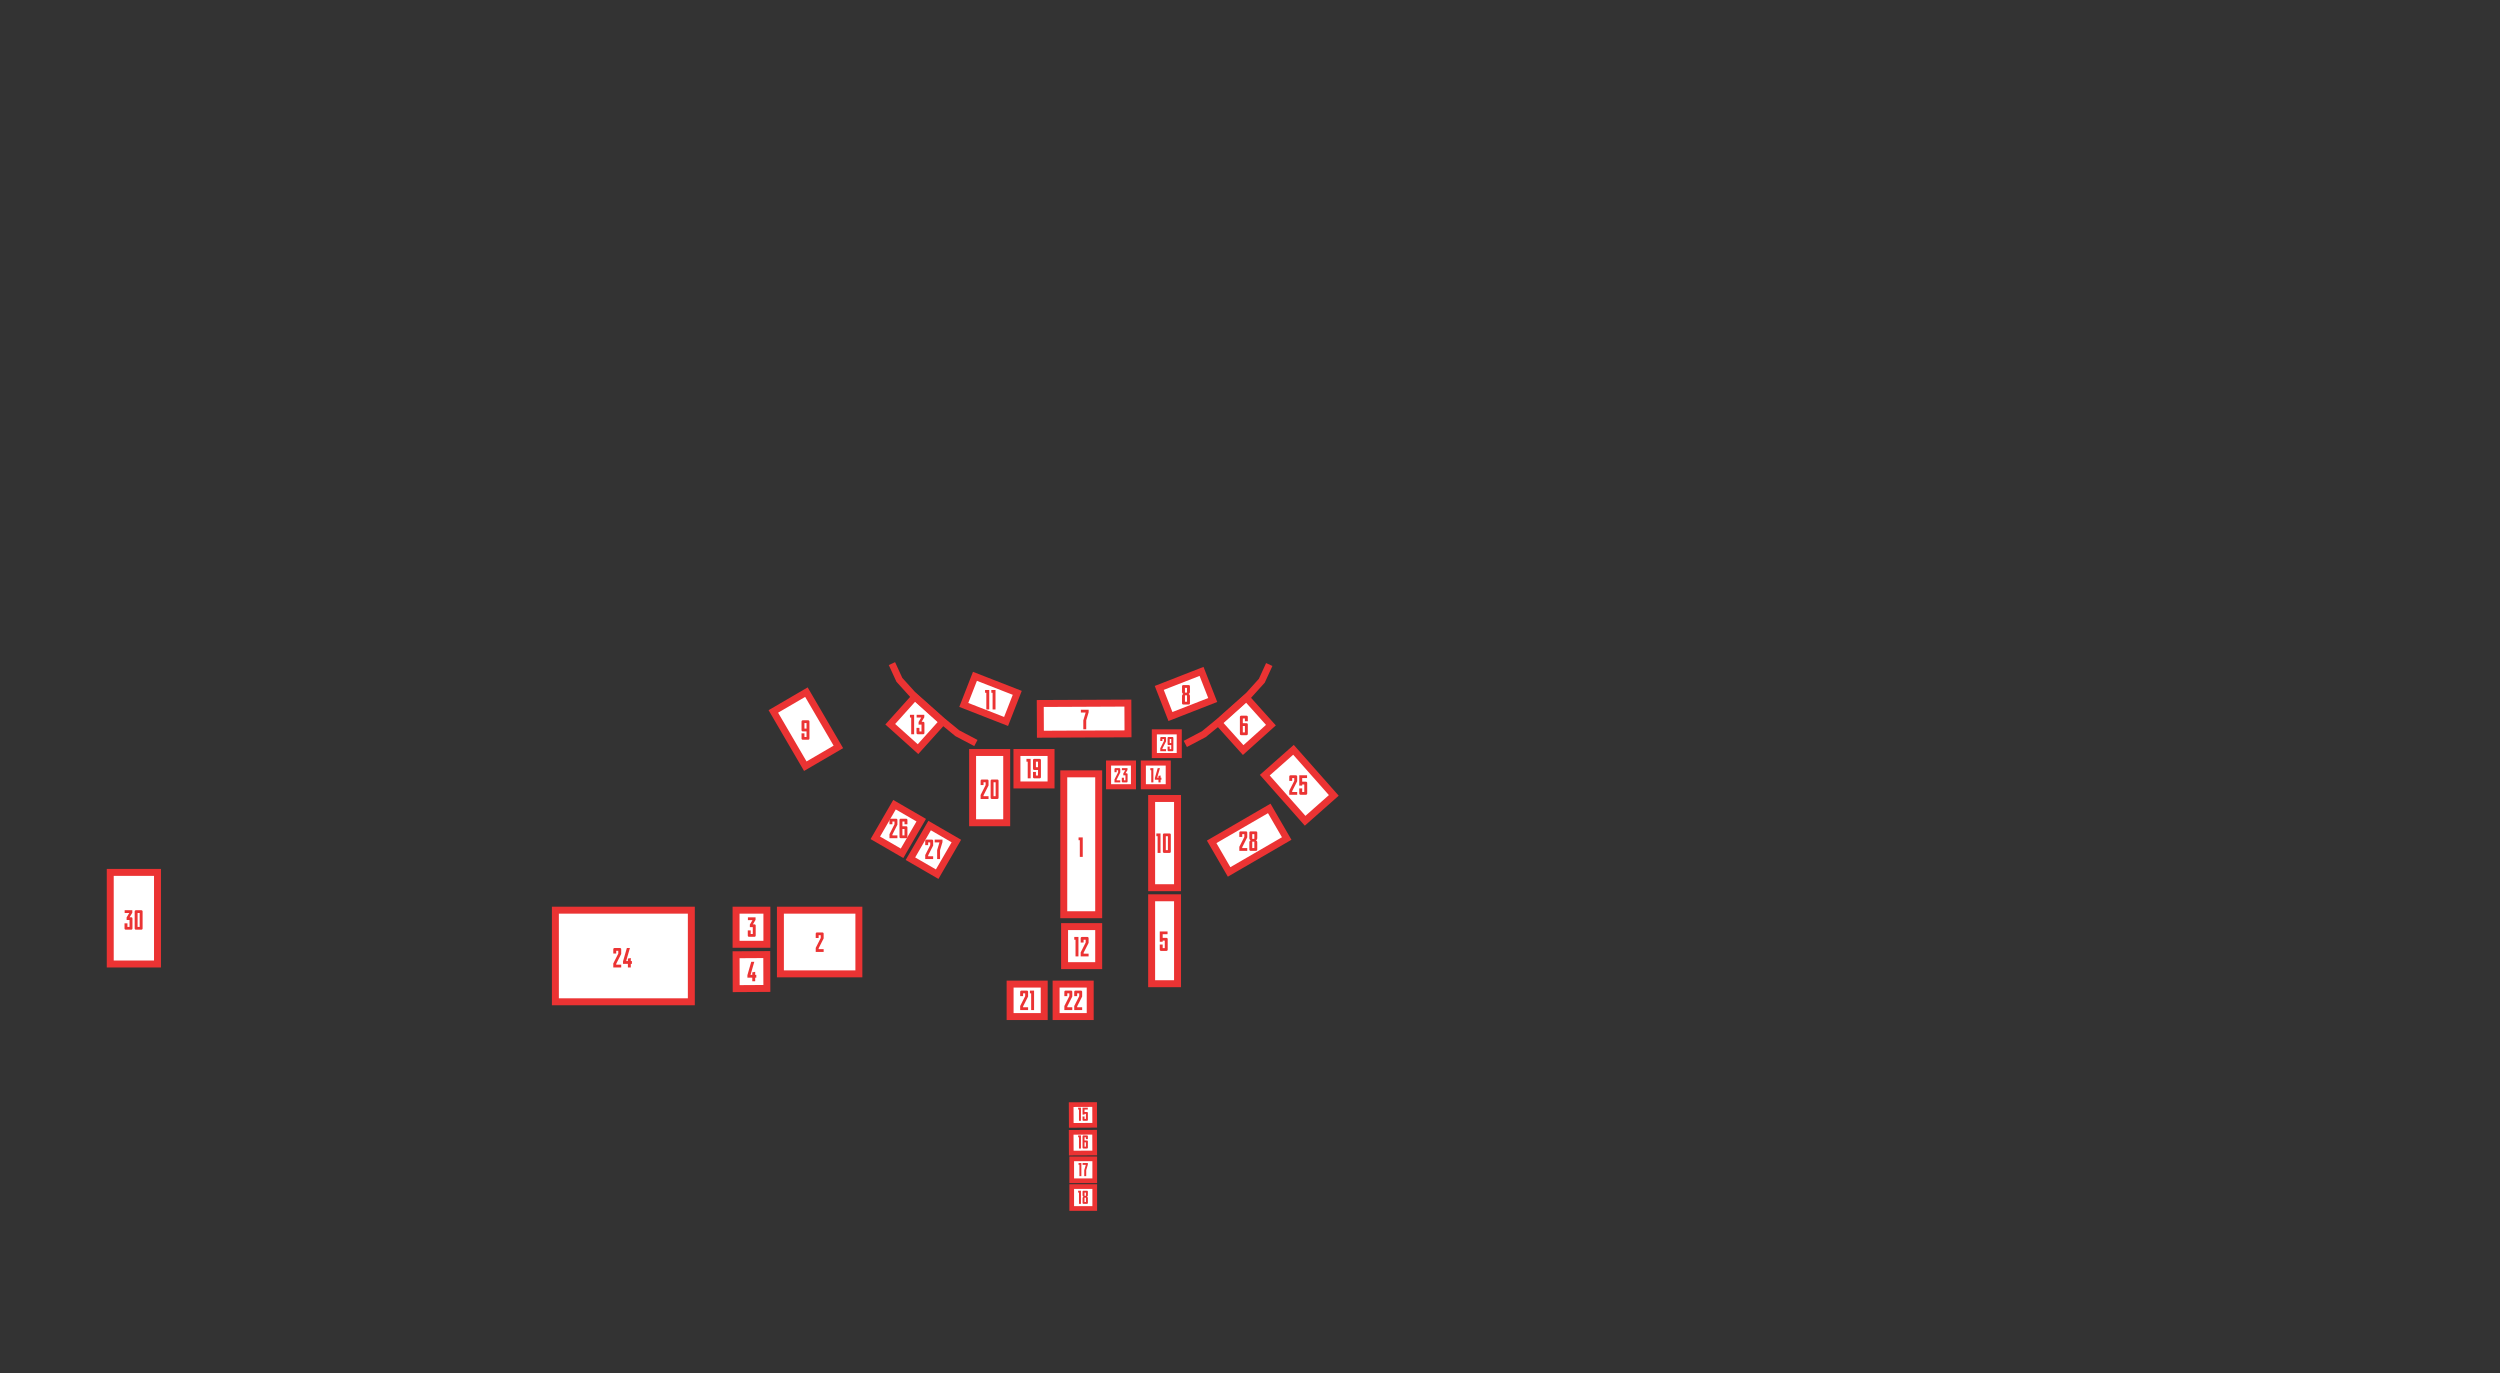 <svg width="1522" height="836" viewBox="0 0 1522 836" fill="none" xmlns="http://www.w3.org/2000/svg">
<rect x="0" y="0" width="1522" height="836" fill="#333333" stroke="none"/>
<g id="Group 37585">
<g id="figure 12">
<rect id="Rectangle 386" x="648.117" y="564.117" width="20.766" height="23.766" fill="white" stroke="#EB3333" stroke-width="4.234"/>
<path id="12" d="M654.018 572.107V570.413H656.558V582.269H654.78V572.107H654.018ZM662.741 571.192V574.038L659.693 580.05V580.575H662.741V582.269H657.914V579.813L660.963 573.801V572.107H659.693V573.801H657.914V571.192C657.914 570.735 658.219 570.413 658.693 570.413H661.962C662.436 570.413 662.741 570.735 662.741 571.192Z" fill="#EB3333"/>
</g>
<g id="figure 24">
<rect id="Rectangle 394" x="338.117" y="554.117" width="82.766" height="55.766" fill="white" stroke="#EB3333" stroke-width="4.234"/>
<path id="24" d="M378.193 577.923V580.769L375.144 586.781V587.306H378.193V589H373.366V586.544L376.414 580.532V578.838H375.144V580.532H373.366V577.923C373.366 577.466 373.671 577.144 374.145 577.144H377.414C377.888 577.144 378.193 577.466 378.193 577.923ZM384.035 589H382.257V586.798H379.293V585.274L381.63 577.144H383.493L381.207 585.105H382.257V583.58L384.035 583.241V585.105H384.713V586.798H384.035V589Z" fill="#EB3333"/>
</g>
<g id="figure 30">
<rect id="Rectangle 394_2" x="67.117" y="531.117" width="28.766" height="55.766" fill="white" stroke="#EB3333" stroke-width="4.234"/>
<path id="30" d="M79.858 566H76.589C76.115 566 75.81 565.678 75.81 565.221V562.105H77.589V564.306H78.859V560.106H77.081V558.531L78.69 555.838H75.895V554.144H80.553V555.669L78.927 558.412H79.858C80.332 558.412 80.637 558.734 80.637 559.191V565.221C80.637 565.678 80.332 566 79.858 566ZM83.766 564.306H85.036V555.838H83.766V564.306ZM86.035 566H82.767C82.293 566 81.988 565.678 81.988 565.221V554.923C81.988 554.466 82.293 554.144 82.767 554.144H86.035C86.51 554.144 86.815 554.466 86.815 554.923V565.221C86.815 565.678 86.51 566 86.035 566Z" fill="#EB3333"/>
</g>
<g id="figure 21">
<rect id="Rectangle 401" x="614.952" y="599.117" width="20.766" height="19.766" fill="white" stroke="#EB3333" stroke-width="4.234"/>
<path id="21" d="M625.904 603.845V606.69L622.855 612.703V613.228H625.904V614.921H621.077V612.466L624.126 606.453V604.759H622.855V606.453H621.077V603.845C621.077 603.387 621.382 603.066 621.856 603.066H625.125C625.599 603.066 625.904 603.387 625.904 603.845ZM627.004 604.759V603.066H629.545V614.921H627.766V604.759H627.004Z" fill="#EB3333"/>
</g>
<g id="figure 22">
<rect id="Rectangle 401_2" x="642.952" y="599.117" width="20.766" height="19.766" fill="white" stroke="#EB3333" stroke-width="4.234"/>
<path id="22" d="M652.804 603.845V606.69L649.756 612.703V613.228H652.804V614.921H647.977V612.466L651.026 606.453V604.759H649.756V606.453H647.977V603.845C647.977 603.387 648.282 603.066 648.756 603.066H652.025C652.499 603.066 652.804 603.387 652.804 603.845ZM658.816 603.845V606.69L655.767 612.703V613.228H658.816V614.921H653.989V612.466L657.038 606.453V604.759H655.767V606.453H653.989V603.845C653.989 603.387 654.294 603.066 654.768 603.066H658.037C658.511 603.066 658.816 603.387 658.816 603.845Z" fill="#EB3333"/>
</g>
<g id="figure 23">
<rect id="Rectangle 401_3" x="674.886" y="464.534" width="15.166" height="14.435" fill="white" stroke="#EB3333" stroke-width="3.092"/>
<path id="23" d="M682.021 468.223V470.301L679.795 474.693V475.076H682.021V476.313H678.496V474.519L680.722 470.128V468.891H679.795V470.128H678.496V468.223C678.496 467.889 678.719 467.654 679.065 467.654H681.452C681.798 467.654 682.021 467.889 682.021 468.223ZM685.905 476.313H683.517C683.171 476.313 682.948 476.078 682.948 475.744V473.468H684.247V475.076H685.175V472.008H683.876V470.858L685.051 468.891H683.01V467.654H686.412V468.768L685.224 470.772H685.905C686.251 470.772 686.474 471.007 686.474 471.34V475.744C686.474 476.078 686.251 476.313 685.905 476.313Z" fill="#EB3333"/>
</g>
<g id="figure 14">
<rect id="Rectangle 401_4" x="696.066" y="464.534" width="15.166" height="14.435" fill="white" stroke="#EB3333" stroke-width="3.092"/>
<path id="14" d="M700.32 468.891V467.654H702.176V476.313H700.877V468.891H700.32ZM706.568 476.313H705.269V474.705H703.104V473.592L704.811 467.654H706.172L704.502 473.468H705.269V472.355L706.568 472.107V473.468H707.063V474.705H706.568V476.313Z" fill="#EB3333"/>
</g>
<g id="figure 29">
<rect id="Rectangle 401_5" x="702.762" y="445.546" width="15.166" height="14.435" fill="white" stroke="#EB3333" stroke-width="3.092"/>
<path id="29" d="M709.897 449.235V451.313L707.671 455.704V456.087H709.897V457.324H706.372V455.531L708.598 451.14V449.903H707.671V451.14H706.372V449.235C706.372 448.901 706.594 448.666 706.941 448.666H709.328C709.674 448.666 709.897 448.901 709.897 449.235ZM712.123 452.376H713.051V449.903H712.123V452.376ZM710.824 453.044V449.235C710.824 448.901 711.047 448.666 711.393 448.666H713.781C714.127 448.666 714.35 448.901 714.35 449.235V456.755C714.35 457.089 714.127 457.324 713.781 457.324H711.393C711.047 457.324 710.824 457.089 710.824 456.755V454.479H712.123V456.087H713.051V453.613H711.393C711.047 453.613 710.824 453.378 710.824 453.044Z" fill="#EB3333"/>
</g>
<g id="figure 20">
<rect id="Rectangle 386_2" x="592.117" y="458.117" width="20.766" height="42.766" fill="white" stroke="#EB3333" stroke-width="4.234"/>
<path id="20" d="M601.825 475.346V478.191L598.777 484.204V484.729H601.825V486.422H596.998V483.967L600.047 477.954V476.26H598.777V477.954H596.998V475.346C596.998 474.888 597.303 474.567 597.777 474.567H601.046C601.52 474.567 601.825 474.888 601.825 475.346ZM604.873 484.729H606.143V476.26H604.873V484.729ZM607.143 486.422H603.874C603.4 486.422 603.095 486.101 603.095 485.643V475.346C603.095 474.888 603.4 474.567 603.874 474.567H607.143C607.617 474.567 607.922 474.888 607.922 475.346V485.643C607.922 486.101 607.617 486.422 607.143 486.422Z" fill="#EB3333"/>
</g>
<g id="figure 19">
<rect id="Rectangle 386_3" x="619.117" y="458.117" width="20.766" height="19.766" fill="white" stroke="#EB3333" stroke-width="4.234"/>
<path id="19" d="M624.91 463.694V462H627.45V473.856H625.672V463.694H624.91ZM630.67 467.081H631.94V463.694H630.67V467.081ZM628.891 467.996V462.779C628.891 462.322 629.196 462 629.67 462H632.939C633.413 462 633.718 462.322 633.718 462.779V473.077C633.718 473.534 633.413 473.856 632.939 473.856H629.67C629.196 473.856 628.891 473.534 628.891 473.077V469.96H630.67V472.162H631.94V468.775H629.67C629.196 468.775 628.891 468.453 628.891 467.996Z" fill="#EB3333"/>
</g>
<g id="figure 18">
<rect id="Rectangle 386_4" x="652.458" y="722.385" width="14.019" height="13.344" fill="white" stroke="#EB3333" stroke-width="2.858"/>
<path id="18" d="M656.368 726.049V724.906H658.083V732.91H656.882V726.049H656.368ZM662.314 729.457V732.384C662.314 732.692 662.108 732.91 661.788 732.91H659.581C659.261 732.91 659.055 732.692 659.055 732.384V729.457C659.055 728.988 659.273 728.691 659.627 728.565C659.273 728.439 659.055 728.13 659.055 727.673V725.432C659.055 725.123 659.261 724.906 659.581 724.906H661.788C662.108 724.906 662.314 725.123 662.314 725.432V727.673C662.314 728.13 662.097 728.439 661.731 728.565C662.097 728.691 662.314 728.988 662.314 729.457ZM661.113 729.137H660.256V731.766H661.113V729.137ZM660.256 727.993H661.113V726.049H660.256V727.993Z" fill="#EB3333"/>
</g>
<g id="figure 17">
<rect id="Rectangle 386_5" x="652.458" y="705.508" width="14.019" height="13.344" fill="white" stroke="#EB3333" stroke-width="2.858"/>
<path id="17" d="M656.624 709.172V708.029H658.339V716.032H657.139V709.172H656.624ZM660.09 716.032V712.373L661.05 709.172H659.084V708.029H662.285V709.058L661.29 712.373V716.032H660.09Z" fill="#EB3333"/>
</g>
<g id="figure 16">
<rect id="Rectangle 409" x="652.132" y="689.375" width="14.269" height="12.629" transform="rotate(-0.265 652.132 689.375)" fill="white" stroke="#EB3333" stroke-width="2.858"/>
<path id="16" d="M656.368 692.366V691.223H658.083V699.227H656.882V692.366H656.368ZM661.113 695.453H660.256V698.083H661.113V695.453ZM662.314 691.749V693.51H661.113V692.366H660.256V694.31H661.788C662.108 694.31 662.314 694.527 662.314 694.836V698.701C662.314 699.009 662.108 699.227 661.788 699.227H659.581C659.261 699.227 659.055 699.009 659.055 698.701V691.749C659.055 691.44 659.261 691.223 659.581 691.223H661.788C662.108 691.223 662.314 691.44 662.314 691.749Z" fill="#EB3333"/>
</g>
<g id="figure 15">
<rect id="Rectangle 409_2" x="652.132" y="672.502" width="14.269" height="12.629" transform="rotate(-0.265 652.132 672.502)" fill="white" stroke="#EB3333" stroke-width="2.858"/>
<path id="15" d="M656.368 675.493V674.35H658.083V682.354H656.882V675.493H656.368ZM661.113 678.123H660.256V678.58H659.055V674.35H662.257V675.493H660.256V676.98H661.788C662.108 676.98 662.314 677.197 662.314 677.506V681.828C662.314 682.136 662.108 682.354 661.788 682.354H659.581C659.261 682.354 659.055 682.136 659.055 681.828V679.724H660.256V681.21H661.113V678.123Z" fill="#EB3333"/>
</g>
<g id="figure 7">
<rect id="Rectangle 409_3" x="633.312" y="428.294" width="53.337" height="18.707" transform="rotate(-0.265 633.312 428.294)" fill="white" stroke="#EB3333" stroke-width="4.234"/>
<path id="8" d="M659.517 443.961V438.542L660.94 433.799H658.027V432.106H662.769V433.63L661.296 438.542V443.961H659.517Z" fill="#EB3333"/>
</g>
<g id="figure 11">
<rect id="Rectangle 409_4" x="593.548" y="411.742" width="27.649" height="18.707" transform="rotate(21.335 593.548 411.742)" fill="white" stroke="#EB3333" stroke-width="4.234"/>
<path id="11" d="M599.714 421.762V420.068H602.255V431.924H600.477V421.762H599.714ZM603.526 421.762V420.068H606.067V431.924H604.289V421.762H603.526Z" fill="#EB3333"/>
</g>
<g id="figure 8">
<rect id="Rectangle 409_5" x="-1.202" y="2.742" width="27.649" height="18.707" transform="matrix(-0.931 0.364 0.364 0.931 729.379 406.625)" fill="white" stroke="#EB3333" stroke-width="4.234"/>
<path id="8_2" d="M724.442 423.809V428.145C724.442 428.602 724.138 428.924 723.663 428.924H720.395C719.92 428.924 719.615 428.602 719.615 428.145V423.809C719.615 423.115 719.937 422.674 720.462 422.488C719.937 422.302 719.615 421.844 719.615 421.167V417.847C719.615 417.39 719.92 417.068 720.395 417.068H723.663C724.138 417.068 724.442 417.39 724.442 417.847V421.167C724.442 421.844 724.121 422.302 723.579 422.488C724.121 422.674 724.442 423.115 724.442 423.809ZM722.664 423.335H721.394V427.23H722.664V423.335ZM721.394 421.641H722.664V418.762H721.394V421.641Z" fill="#EB3333"/>
</g>
<g id="figure 25">
<rect id="Rectangle 389" x="770.009" y="471.923" width="23.308" height="37.055" transform="rotate(-41.49 770.009 471.923)" fill="white" stroke="#EB3333" stroke-width="4.234"/>
<path id="25" d="M789.726 472.779V475.624L786.677 481.637V482.162H789.726V483.855H784.899V481.4L787.947 475.387V473.693H786.677V475.387H784.899V472.779C784.899 472.321 785.204 472 785.678 472H788.947C789.421 472 789.726 472.321 789.726 472.779ZM794.044 477.589H792.774V478.266H790.995V472H795.738V473.693H792.774V475.895H795.043C795.518 475.895 795.822 476.217 795.822 476.674V483.076C795.822 483.534 795.518 483.855 795.043 483.855H791.775C791.3 483.855 790.995 483.534 790.995 483.076V479.96H792.774V482.162H794.044V477.589Z" fill="#EB3333"/>
</g>
<g id="figure 9">
<rect id="Rectangle 389_2" x="470.811" y="433.123" width="23.308" height="38.6" transform="rotate(-30.262 470.811 433.123)" fill="white" stroke="#EB3333" stroke-width="4.234"/>
<path id="9" d="M489.747 443.588H491.017V440.2H489.747V443.588ZM487.969 444.502V439.286C487.969 438.828 488.273 438.507 488.748 438.507H492.016C492.491 438.507 492.796 438.828 492.796 439.286V449.583C492.796 450.041 492.491 450.362 492.016 450.362H488.748C488.273 450.362 487.969 450.041 487.969 449.583V446.467H489.747V448.669H491.017V445.281H488.748C488.273 445.281 487.969 444.959 487.969 444.502Z" fill="#EB3333"/>
</g>
<g id="figure 27">
<rect id="Rectangle 389_3" x="554.273" y="522.77" width="23.308" height="18.809" transform="rotate(-59.93 554.273 522.77)" fill="white" stroke="#EB3333" stroke-width="4.234"/>
<path id="27" d="M568.102 511.923V514.769L565.053 520.781V521.306H568.102V523H563.275V520.544L566.324 514.532V512.838H565.053V514.532H563.275V511.923C563.275 511.466 563.58 511.144 564.054 511.144H567.323C567.797 511.144 568.102 511.466 568.102 511.923ZM570.523 523V517.58L571.946 512.838H569.033V511.144H573.775V512.669L572.302 517.58V523H570.523Z" fill="#EB3333"/>
</g>
<g id="figure 26">
<rect id="Rectangle 389_4" x="532.893" y="510.064" width="23.308" height="18.809" transform="rotate(-59.93 532.893 510.064)" fill="white" stroke="#EB3333" stroke-width="4.234"/>
<path id="26" d="M546.342 499.217V502.062L543.293 508.075V508.6H546.342V510.293H541.515V507.838L544.563 501.825V500.131H543.293V501.825H541.515V499.217C541.515 498.759 541.819 498.438 542.294 498.438H545.562C546.037 498.438 546.342 498.759 546.342 499.217ZM550.66 504.704H549.39V508.6H550.66V504.704ZM552.438 499.217V501.825H550.66V500.131H549.39V503.011H551.659C552.133 503.011 552.438 503.332 552.438 503.79V509.514C552.438 509.972 552.133 510.293 551.659 510.293H548.39C547.916 510.293 547.611 509.972 547.611 509.514V499.217C547.611 498.759 547.916 498.438 548.39 498.438H551.659C552.133 498.438 552.438 498.759 552.438 499.217Z" fill="#EB3333"/>
</g>
<g id="figure 6">
<rect id="Rectangle 382" x="2.99" y="0.16" width="22.353" height="22.705" transform="matrix(0.668 0.744 0.744 -0.668 739.792 437.891)" fill="white" stroke="#EB3333" stroke-width="4.234"/>
<path id="Vector 24" d="M721.61 452.9L732.888 446.966L742 439.5L760 423.5L768.198 414.427L772.723 404.558" stroke="#EB3333" stroke-width="4.229"/>
<path id="6" d="M757.897 441.985H756.626V445.881H757.897V441.985ZM759.675 436.498V439.106H757.897V437.412H756.626V440.291H758.896C759.37 440.291 759.675 440.613 759.675 441.07V446.795C759.675 447.252 759.37 447.574 758.896 447.574H755.627C755.153 447.574 754.848 447.252 754.848 446.795V436.498C754.848 436.04 755.153 435.718 755.627 435.718H758.896C759.37 435.718 759.675 436.04 759.675 436.498Z" fill="#EB3333"/>
</g>
<g id="figure 13">
<rect id="Rectangle 382_2" x="573.818" y="439.45" width="22.353" height="22.705" transform="rotate(131.927 573.818 439.45)" fill="white" stroke="#EB3333" stroke-width="4.234"/>
<path id="Vector 24_2" d="M594.118 452.342L582.84 446.408L573.728 438.942L555.728 422.942L547.529 413.868L543.005 404" stroke="#EB3333" stroke-width="4.229"/>
<path id="13" d="M553.982 436.854V435.16H556.522V447.016H554.744V436.854H553.982ZM562.011 447.016H558.743C558.268 447.016 557.963 446.694 557.963 446.237V443.121H559.742V445.322H561.012V441.122H559.234V439.547L560.843 436.854H558.048V435.16H562.706V436.685L561.08 439.428H562.011C562.486 439.428 562.79 439.75 562.79 440.208V446.237C562.79 446.694 562.486 447.016 562.011 447.016Z" fill="#EB3333"/>
</g>
<g id="figure 28">
<rect id="Rectangle 400" x="772.72" y="492.172" width="21.171" height="40.538" transform="rotate(59.878 772.72 492.172)" fill="white" stroke="#EB3333" stroke-width="4.234"/>
<path id="28" d="M759.325 506.923V509.769L756.277 515.781V516.306H759.325V518H754.498V515.544L757.547 509.532V507.838H756.277V509.532H754.498V506.923C754.498 506.466 754.803 506.144 755.277 506.144H758.546C759.02 506.144 759.325 506.466 759.325 506.923ZM765.422 512.885V517.221C765.422 517.678 765.117 518 764.643 518H761.374C760.9 518 760.595 517.678 760.595 517.221V512.885C760.595 512.191 760.917 511.75 761.442 511.564C760.917 511.378 760.595 510.92 760.595 510.243V506.923C760.595 506.466 760.9 506.144 761.374 506.144H764.643C765.117 506.144 765.422 506.466 765.422 506.923V510.243C765.422 510.92 765.1 511.378 764.558 511.564C765.1 511.75 765.422 512.191 765.422 512.885ZM763.643 512.411H762.373V516.306H763.643V512.411ZM762.373 510.717H763.643V507.838H762.373V510.717Z" fill="#EB3333"/>
</g>
<g id="figure 5">
<rect id="Rectangle 398" x="701.117" y="546.57" width="15.766" height="52.313" fill="white" stroke="#EB3333" stroke-width="4.234"/>
<path id="5" d="M709.112 572.649H707.842V573.327H706.063V567.06H710.805V568.754H707.842V570.956H710.111C710.585 570.956 710.89 571.278 710.89 571.735V578.137C710.89 578.594 710.585 578.916 710.111 578.916H706.842C706.368 578.916 706.063 578.594 706.063 578.137V575.021H707.842V577.222H709.112V572.649Z" fill="#EB3333"/>
</g>
<g id="figure 10">
<rect id="Rectangle 398_2" x="701.117" y="486.117" width="15.766" height="54.313" fill="white" stroke="#EB3333" stroke-width="4.234"/>
<path id="10" d="M703.988 509.096V507.403H706.528V519.258H704.75V509.096H703.988ZM709.748 517.565H711.018V509.096H709.748V517.565ZM712.017 519.258H708.748C708.274 519.258 707.969 518.937 707.969 518.479V508.182C707.969 507.724 708.274 507.403 708.748 507.403H712.017C712.491 507.403 712.796 507.724 712.796 508.182V518.479C712.796 518.937 712.491 519.258 712.017 519.258Z" fill="#EB3333"/>
</g>
<g id="figure 4">
<rect id="Rectangle 409_6" x="2.124" y="2.104" width="18.682" height="20.622" transform="matrix(1 -0.006 0.003 1 445.993 579.158)" fill="white" stroke="#EB3333" stroke-width="4.234"/>
<path id="4" d="M459.762 597.394H457.984V595.192H455.02V593.668L457.357 585.538H459.22L456.934 593.499H457.984V591.974L459.762 591.636V593.499H460.439V595.192H459.762V597.394Z" fill="#EB3333"/>
</g>
<g id="figure 3">
<rect id="Rectangle 383" x="448.117" y="554.117" width="18.766" height="20.766" fill="white" stroke="#EB3333" stroke-width="4.234"/>
<path id="3" d="M459.293 570.333H456.024C455.55 570.333 455.245 570.011 455.245 569.554V566.438H457.024V568.639H458.294V564.439H456.515V562.864L458.124 560.171H455.33V558.477H459.987V560.002L458.362 562.745H459.293C459.767 562.745 460.072 563.067 460.072 563.524V569.554C460.072 570.011 459.767 570.333 459.293 570.333Z" fill="#EB3333"/>
</g>
<g id="figure 2">
<rect id="Rectangle 379" x="475.117" y="554.117" width="47.766" height="38.766" fill="white" stroke="#EB3333" stroke-width="4.234"/>
<path id="2" d="M501.437 568.451V571.296L498.388 577.309V577.834H501.437V579.527H496.61V577.072L499.658 571.059V569.365H498.388V571.059H496.61V568.451C496.61 567.993 496.915 567.672 497.389 567.672H500.658C501.132 567.672 501.437 567.993 501.437 568.451Z" fill="#EB3333"/>
</g>
<g id="figure 1">
<rect id="Rectangle 378" x="647.623" y="471.117" width="21.26" height="85.766" fill="white" stroke="#EB3333" stroke-width="4.234"/>
<path id="1" d="M656.632 511.511V509.817H659.173V521.673H657.394V511.511H656.632Z" fill="#EB3333"/>
</g>
</g>
</svg>
